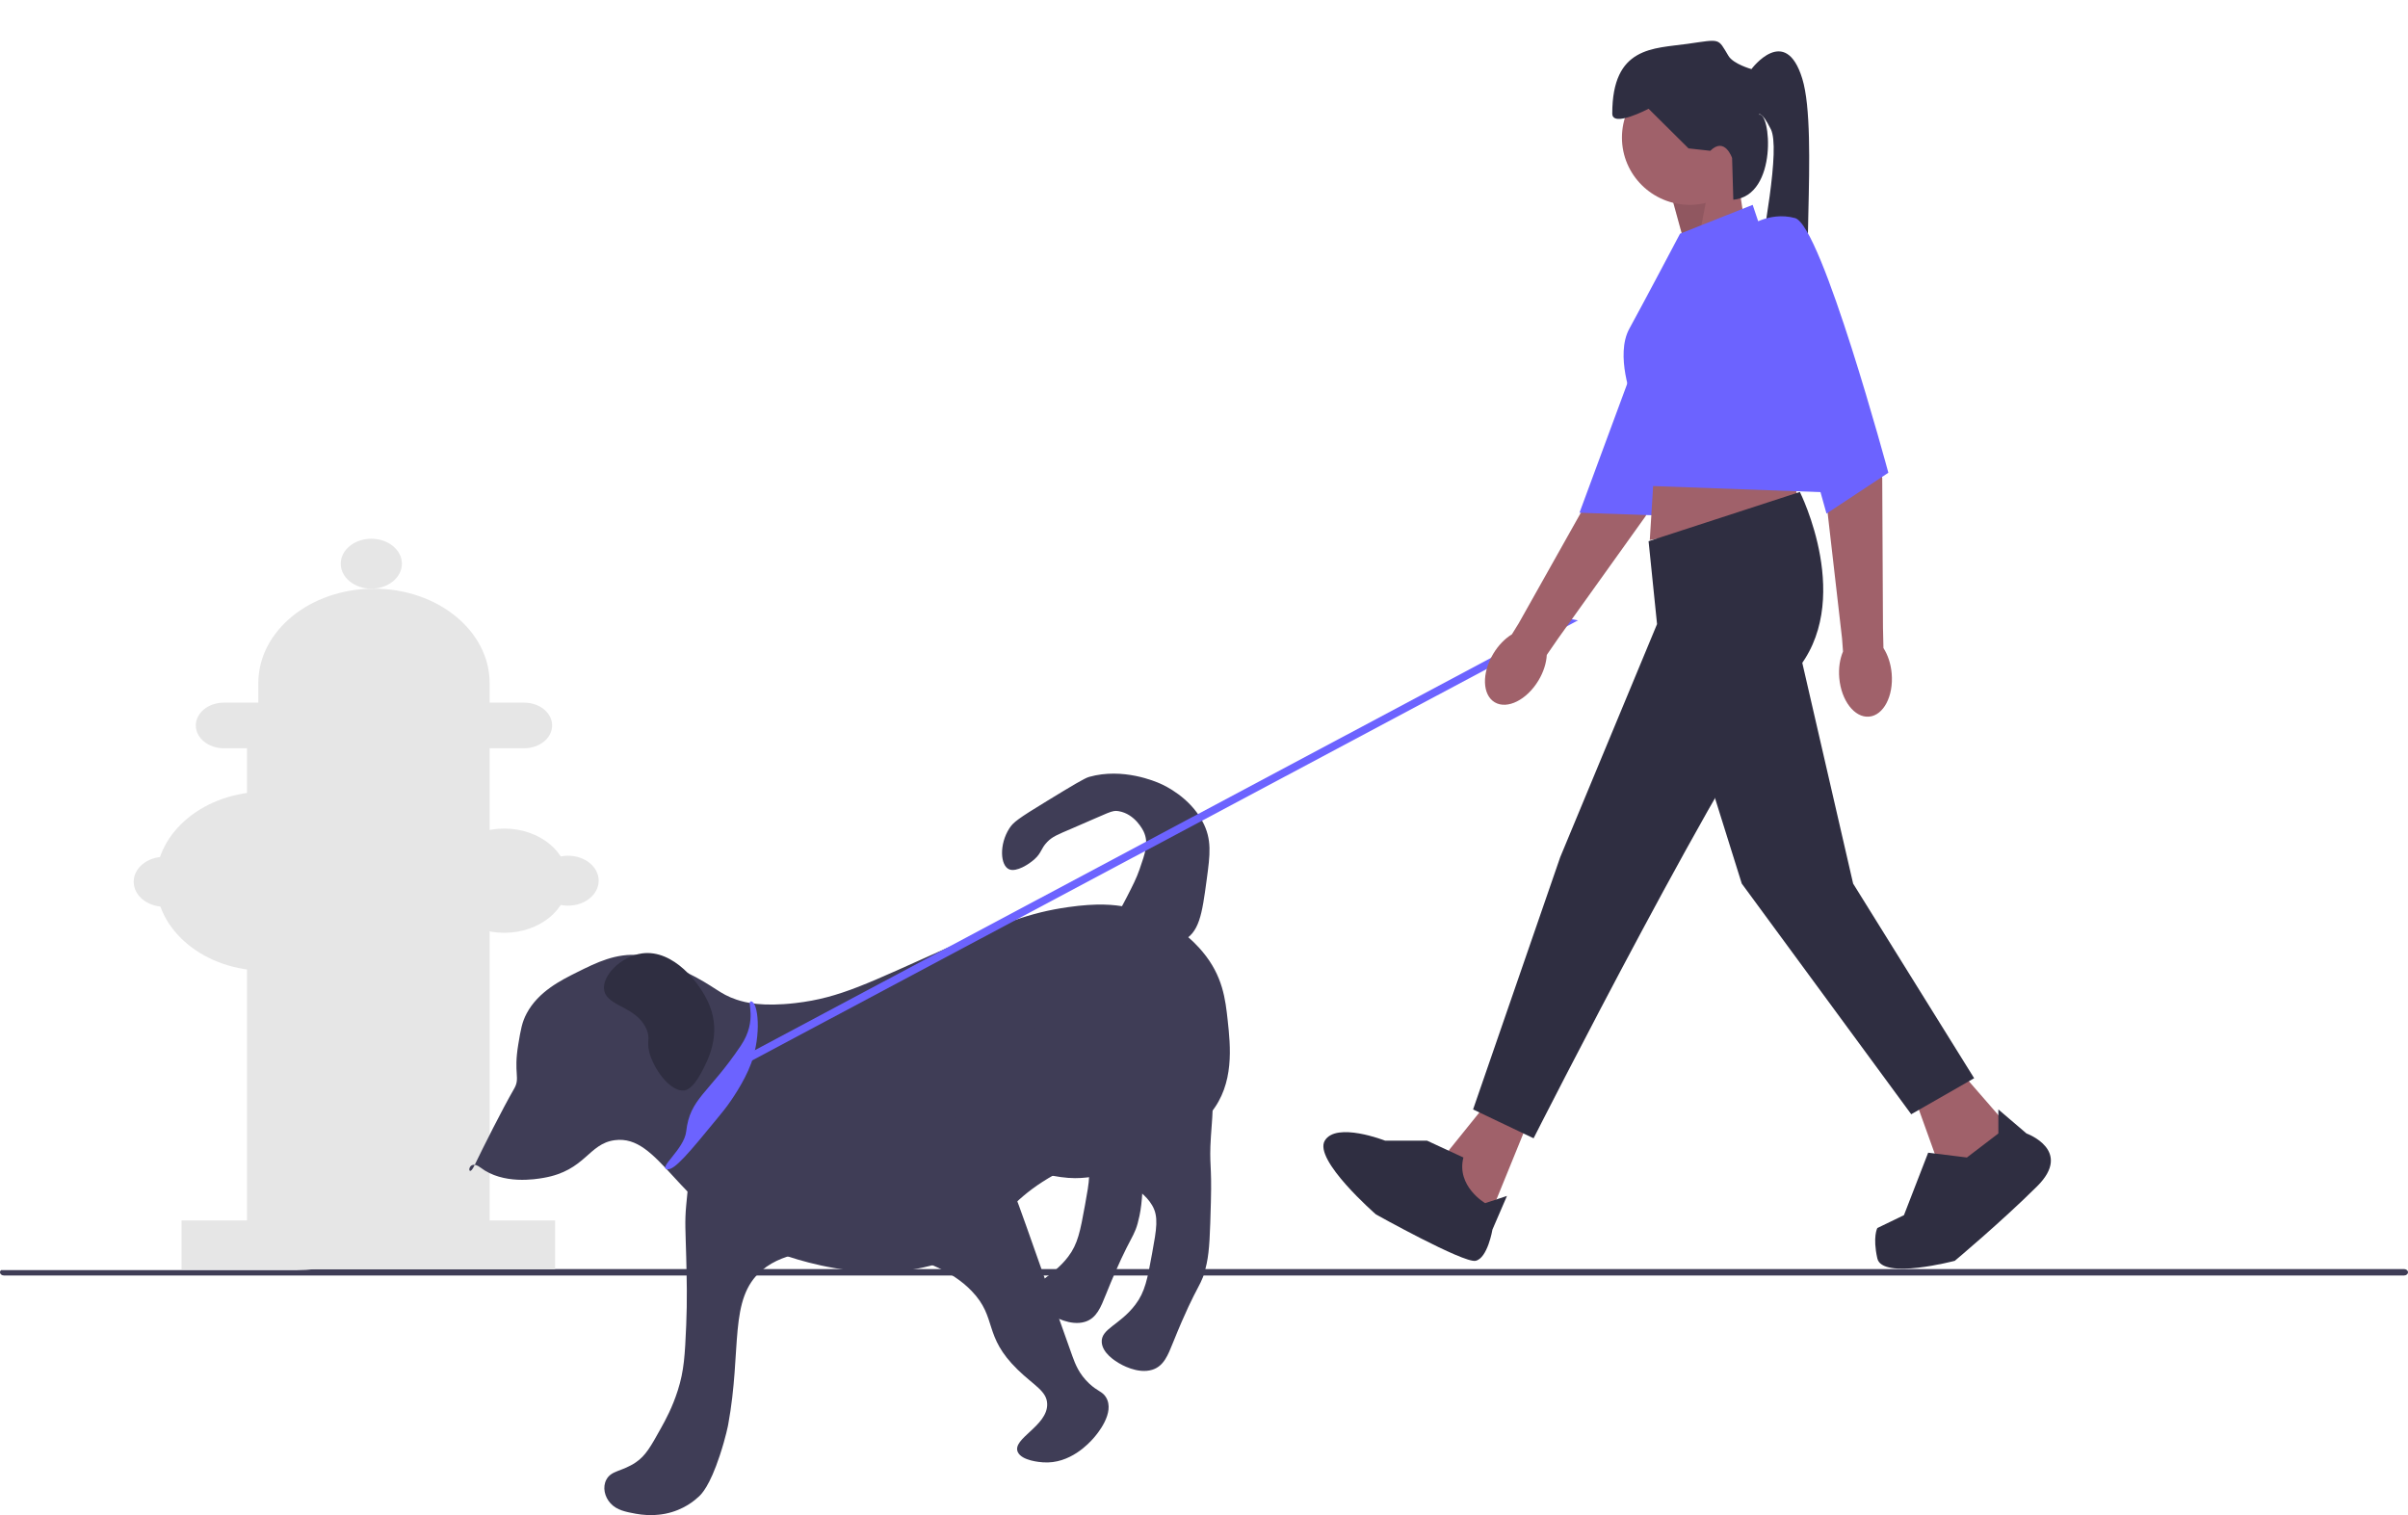<svg width="472" height="297" viewBox="0 0 472 297" fill="none" xmlns="http://www.w3.org/2000/svg">
<path d="M472 249.402C472 249.75 471.658 250.03 471.231 250.03H0.769C0.342 250.03 0 249.75 0 249.402C0 249.233 0.078 249.085 0.207 248.975H58.164C59.398 248.975 60.606 248.906 61.795 248.774H471.231C471.658 248.774 472 249.054 472 249.402Z" fill="#3F3D56"/>
<path d="M95.978 145.082H48.418V240.842H95.978V145.082Z" fill="#E6E6E6"/>
<path d="M73.566 172.746C73.566 182.442 63.94 190.302 52.066 190.302C40.192 190.302 30.567 182.442 30.567 172.746C30.567 163.05 40.192 155.19 52.066 155.19C63.94 155.19 73.566 163.05 73.566 172.746Z" fill="#E6E6E6"/>
<path d="M32.197 177.747C35.507 177.747 38.19 175.555 38.19 172.852C38.19 170.149 35.507 167.958 32.197 167.958C28.886 167.958 26.203 170.149 26.203 172.852C26.203 175.555 28.886 177.747 32.197 177.747Z" fill="#E6E6E6"/>
<path d="M111.353 172.64C111.353 178.281 105.753 182.854 98.844 182.854C91.936 182.854 86.335 178.281 86.335 172.64C86.335 166.998 91.936 162.425 98.844 162.425C105.753 162.425 111.353 166.998 111.353 172.64Z" fill="#E6E6E6"/>
<path d="M111.353 177.534C114.663 177.534 117.347 175.343 117.347 172.64C117.347 169.936 114.663 167.745 111.353 167.745C108.043 167.745 105.359 169.936 105.359 172.64C105.359 175.343 108.043 177.534 111.353 177.534Z" fill="#E6E6E6"/>
<path d="M72.784 115.396C76.094 115.396 78.778 113.205 78.778 110.502C78.778 107.799 76.094 105.607 72.784 105.607C69.474 105.607 66.79 107.799 66.79 110.502C66.79 113.205 69.474 115.396 72.784 115.396Z" fill="#E6E6E6"/>
<path d="M43.857 137.74H102.753C105.776 137.74 108.226 139.741 108.226 142.209C108.226 144.677 105.776 146.678 102.753 146.678H43.857C40.835 146.678 38.385 144.677 38.385 142.209C38.385 139.741 40.835 137.74 43.857 137.74Z" fill="#E6E6E6"/>
<path d="M73.305 115.396H73.305C85.818 115.396 95.977 123.692 95.977 133.91V140.507H50.633V133.91C50.633 123.692 60.792 115.396 73.305 115.396V115.396V115.396Z" fill="#E6E6E6"/>
<path d="M108.812 239.246H35.583V248.822H108.812V239.246Z" fill="#E6E6E6"/>
<path d="M134.505 190.585C140.297 193.437 140.869 194.783 144.378 195.96C146.154 196.555 149.48 197.374 155.897 196.631C164.739 195.609 170.191 192.693 185.516 185.882C196.447 181.024 201.791 178.9 209.376 177.82C215.06 177.01 218.363 177.305 220.895 177.82C229.728 179.615 234.55 185.179 235.705 186.554C239.696 191.307 240.201 195.949 240.641 199.991C241.195 205.082 241.996 212.44 237.35 218.131C231.529 225.262 223.421 222.101 209.376 228.88C193.853 236.372 196.45 243.761 183.871 247.692C167.775 252.722 150.252 244.771 149.315 244.333C132.65 236.528 129.24 222.366 120.518 223.505C115.307 224.186 114.788 229.468 106.531 230.896C104.986 231.163 98.628 232.262 94.19 228.88C91.463 226.802 91.547 231.454 92.956 228.544C94.764 224.809 98.412 217.517 100.772 213.428C102.033 211.243 100.612 210.569 101.595 204.694C102.075 201.824 102.317 200.376 103.24 198.647C105.527 194.364 109.967 192.152 113.113 190.585C116.941 188.678 120.703 186.804 125.455 187.226C128.174 187.467 130.284 188.506 134.505 190.585V190.585H134.505Z" fill="#3F3D56"/>
<path d="M234.882 206.709C236.341 207.686 236.689 209.664 237.35 213.428C237.962 216.909 237.59 219.045 237.35 222.833C236.99 228.521 237.558 227.991 237.35 235.599C237.179 241.858 237.094 244.988 236.527 247.692C235.508 252.555 234.965 250.686 229.945 263.144C228.927 265.672 228.116 267.817 225.832 268.519C222.97 269.398 219.672 267.434 219.249 267.175C218.556 266.751 216.112 265.255 215.958 263.144C215.764 260.465 219.478 259.786 222.541 255.754C224.453 253.236 224.912 250.716 225.832 245.676C226.706 240.883 227.143 238.487 225.832 236.27C223.439 232.227 217.964 230.973 217.604 230.896C214.328 230.189 213.269 231.19 209.376 230.896C205.735 230.62 199.737 229.221 198.68 226.865C195.785 220.405 227.91 202.045 234.882 206.709V206.709Z" fill="#3F3D56"/>
<path d="M221.718 197.303C223.177 198.28 223.525 200.259 224.186 204.022C224.798 207.503 224.426 209.639 224.186 213.428C223.826 219.115 224.393 218.585 224.186 226.193C224.015 232.452 223.93 235.582 223.363 238.286C222.344 243.149 221.801 241.28 216.781 253.738C215.763 256.266 214.951 258.412 212.667 259.113C209.806 259.992 206.508 258.028 206.085 257.77C205.392 257.345 202.947 255.849 202.794 253.738C202.6 251.059 206.314 250.38 209.376 246.348C211.288 243.831 211.748 241.311 212.667 236.27C213.542 231.477 213.979 229.081 212.667 226.865C210.274 222.821 204.8 221.568 204.44 221.49C201.164 220.783 200.105 221.784 196.212 221.49C192.571 221.215 186.573 219.815 185.516 217.459C182.62 210.999 214.746 192.639 221.718 197.303V197.303Z" fill="#3F3D56"/>
<path d="M197.035 230.224C197.961 231.377 199.024 234.352 201.149 240.302C202.096 242.955 208.233 260.411 210.199 265.832C210.764 267.39 211.497 269.335 213.49 271.207C215.168 272.782 216.064 272.732 216.781 273.894C218.647 276.917 215.005 281.181 214.313 281.956C213.507 282.858 209.764 287.046 204.44 286.659C203.884 286.619 200.285 286.357 199.503 284.643C198.304 282.016 205.354 279.551 205.262 275.238C205.209 272.69 202.709 271.635 199.503 268.519C192.625 261.834 195.559 258.362 190.453 253.067C182.816 245.147 168.621 245.002 166.593 245.004C161.337 245.011 154.023 245.019 149.315 249.035C142.751 254.634 145.463 264.429 142.733 279.269C142.733 279.269 142.29 281.675 141.087 285.315C139.102 291.323 137.519 292.875 136.973 293.377C136.232 294.06 134.064 296.005 130.391 296.737C129.885 296.838 127.545 297.275 124.632 296.737C122.699 296.379 120.936 296.053 119.695 294.721C118.505 293.443 118.054 291.517 118.873 290.018C119.863 288.204 121.904 288.499 124.632 286.659C126.557 285.36 127.561 283.554 129.568 279.94C130.457 278.341 131.788 275.916 132.859 272.55C134.099 268.655 134.251 265.645 134.505 259.785C134.719 254.848 134.615 250.744 134.505 246.348C134.376 241.23 134.201 239.559 134.505 236.27C134.824 232.82 135.135 229.461 136.151 227.536C141.615 217.182 184.974 215.203 197.035 230.224V230.224Z" fill="#3F3D56"/>
<path d="M231.591 184.538C235.108 182.95 235.61 179.234 236.527 172.445C237.196 167.5 237.594 164.555 235.705 161.024C233.155 156.257 228.368 154.033 227.477 153.633C226.504 153.197 220.112 150.429 213.49 152.29C212.566 152.549 210.119 154.034 205.263 156.992C199.467 160.523 198.617 161.196 197.858 162.367C195.826 165.5 196.042 169.734 197.858 170.429C199.237 170.958 201.62 169.475 202.794 168.414C204.198 167.145 203.987 166.376 205.263 165.055C206.274 164.007 207.225 163.642 210.199 162.367C217.567 159.211 217.94 158.792 219.249 159.008C222.514 159.547 224.07 162.787 224.186 163.039C225.182 165.199 224.499 167.163 223.363 170.429C222.762 172.158 222.079 173.491 220.895 175.804C218.75 179.993 218.186 180.307 218.427 181.179C219.218 184.04 226.946 186.636 231.591 184.538H231.591H231.591Z" fill="#3F3D56"/>
<path d="M147.258 196.296C148.618 196.479 149.278 202.83 147.258 208.389C145.876 212.19 143.089 216.038 142.592 216.717C142.2 217.252 141.823 217.739 140.676 219.138C135.064 225.981 132.229 229.398 130.803 229.216C128.901 228.973 134.106 225.301 134.505 221.789C135.247 215.261 138.837 214.454 145.201 204.993C148.645 199.874 146.196 196.152 147.258 196.296L147.258 196.296Z" fill="#6C63FF"/>
<path d="M118.461 194.28C117.773 191.421 121.684 187.451 125.866 186.89C131.964 186.071 137.258 192.686 139.03 196.967C141.468 202.856 138.73 207.917 137.385 210.404C135.697 213.524 134.435 213.729 134.094 213.764C131.604 214.018 128.654 210.295 127.512 207.045C126.507 204.186 127.641 203.794 126.689 201.67C124.729 197.297 119.195 197.331 118.461 194.28H118.461Z" fill="#2F2E41"/>
<path d="M146.046 208.612L309.308 121.608L306.901 121.161L143.639 208.166L146.046 208.612Z" fill="#6C63FF"/>
<path d="M330.497 48.87L327.65 38.508L340.462 33.798L341.885 43.218L330.497 48.87Z" fill="#A0616A"/>
<path opacity="0.1" d="M330.497 48.87L327.65 38.508L335.195 35.349L332.851 47.564L330.497 48.87Z" fill="black"/>
<path d="M292.995 137.673C290.548 136.228 290.418 131.962 292.706 128.145C293.708 126.474 295.006 125.167 296.355 124.345L297.699 122.166L314.695 91.922C314.695 91.922 322.135 63.398 325.164 59.949C328.193 56.501 332.572 57.313 332.572 57.313L336.456 60.738L322.592 101.138L305.484 125.054L303.191 128.382C303.107 129.951 302.569 131.708 301.568 133.378C299.28 137.195 295.442 139.118 292.995 137.673L292.995 137.673Z" fill="#A0616A"/>
<path d="M329.797 45.91C329.797 45.91 335.203 45.702 338.614 49.871C342.024 54.039 324.156 101.02 324.156 101.02L309.601 100.508L329.797 45.91Z" fill="#6C63FF"/>
<path d="M331.209 40.156C338.547 40.156 344.495 34.252 344.495 26.969C344.495 19.686 338.547 13.781 331.209 13.781C323.872 13.781 317.923 19.686 317.923 26.969C317.923 34.252 323.872 40.156 331.209 40.156Z" fill="#A0616A"/>
<path d="M300.13 218.424L291.115 240.56L285.896 235.38L283.998 225.489L291.589 216.069L300.13 218.424Z" fill="#A0616A"/>
<path d="M384.589 210.417L393.604 220.779L389.334 229.257L379.844 227.844L375.099 214.656L384.589 210.417Z" fill="#A0616A"/>
<path d="M324.566 86.784L323.38 105.859L352.798 100.678L350.9 88.903L324.566 86.784Z" fill="#A0616A"/>
<path d="M323.143 106.094L352.798 96.439C352.798 96.439 363.711 118.104 351.849 131.763C339.987 145.421 300.605 223.134 300.605 223.134L288.743 217.482L305.824 168.029L324.803 122.343L323.143 106.094V106.094Z" fill="#2F2E41"/>
<path d="M351.849 123.756L363.237 173.21L386.961 211.359L374.624 218.424L341.41 173.21L330.497 138.357L351.849 123.756Z" fill="#2F2E41"/>
<path d="M279.727 223.605H271.51C271.51 223.605 261.921 219.837 259.674 223.605C257.426 227.373 269.701 238.059 269.701 238.059C269.701 238.059 286.845 247.625 289.217 247.154C291.589 246.683 292.538 241.031 292.538 241.031L295.385 234.438L291.115 235.851C291.115 235.851 285.421 232.554 286.845 226.902L279.727 223.605L279.727 223.605Z" fill="#2F2E41"/>
<path d="M391.706 222.192V217.482L397.222 222.192C397.222 222.192 406.415 225.489 399.298 232.554C392.18 239.618 383.165 247.154 383.165 247.154C383.165 247.154 368.931 250.922 367.982 246.683C367.033 242.444 367.982 240.729 367.982 240.729L373.201 238.206L377.946 225.96L385.538 226.902L391.706 222.192H391.706Z" fill="#2F2E41"/>
<path d="M335.242 29.559L330.972 29.088L323.143 21.317C323.143 21.317 316.026 25.085 316.026 22.259C316.026 9.071 324.092 9.542 330.735 8.6C337.377 7.658 336.666 7.423 338.801 10.955C339.777 12.571 343.308 13.546 343.308 13.546C343.308 13.546 349.951 4.597 353.273 15.43C356.594 26.262 352.324 59.702 355.645 62.528C358.967 65.354 342.007 68.176 343.844 57.11C345.681 46.044 349.002 29.088 347.104 25.32C345.206 21.552 344.732 22.494 344.732 22.494C347.084 21.541 348.621 38.332 339.753 39.154L339.513 30.972C339.513 30.972 338.089 26.733 335.242 29.559L335.242 29.559Z" fill="#2F2E41"/>
<path d="M329.311 45.808L343.546 40.156L362.525 96.674L323.475 95.263L319.959 78.394C319.959 78.394 316.526 69.614 319.373 64.433C322.22 59.252 329.311 45.808 329.311 45.808L329.311 45.808Z" fill="#6C63FF"/>
<path d="M366.352 140.483C363.515 140.725 360.905 137.334 360.522 132.909C360.354 130.972 360.641 129.158 361.255 127.71L361.067 125.162L357.113 90.754C357.113 90.754 349.753 62.609 350.189 58.054C350.624 53.499 351.312 52.29 351.312 52.29L356.479 52.824L368.942 93.672L369.088 123.004L369.18 127.035C370.033 128.357 370.628 130.096 370.795 132.033C371.178 136.458 369.189 140.242 366.352 140.483H366.352Z" fill="#A0616A"/>
<path d="M342.359 44.631C342.359 44.631 346.63 41.334 351.849 42.747C357.069 44.16 370.143 92.671 370.143 92.671L358.018 100.678L342.359 44.631V44.631V44.631Z" fill="#6C63FF"/>
</svg>
